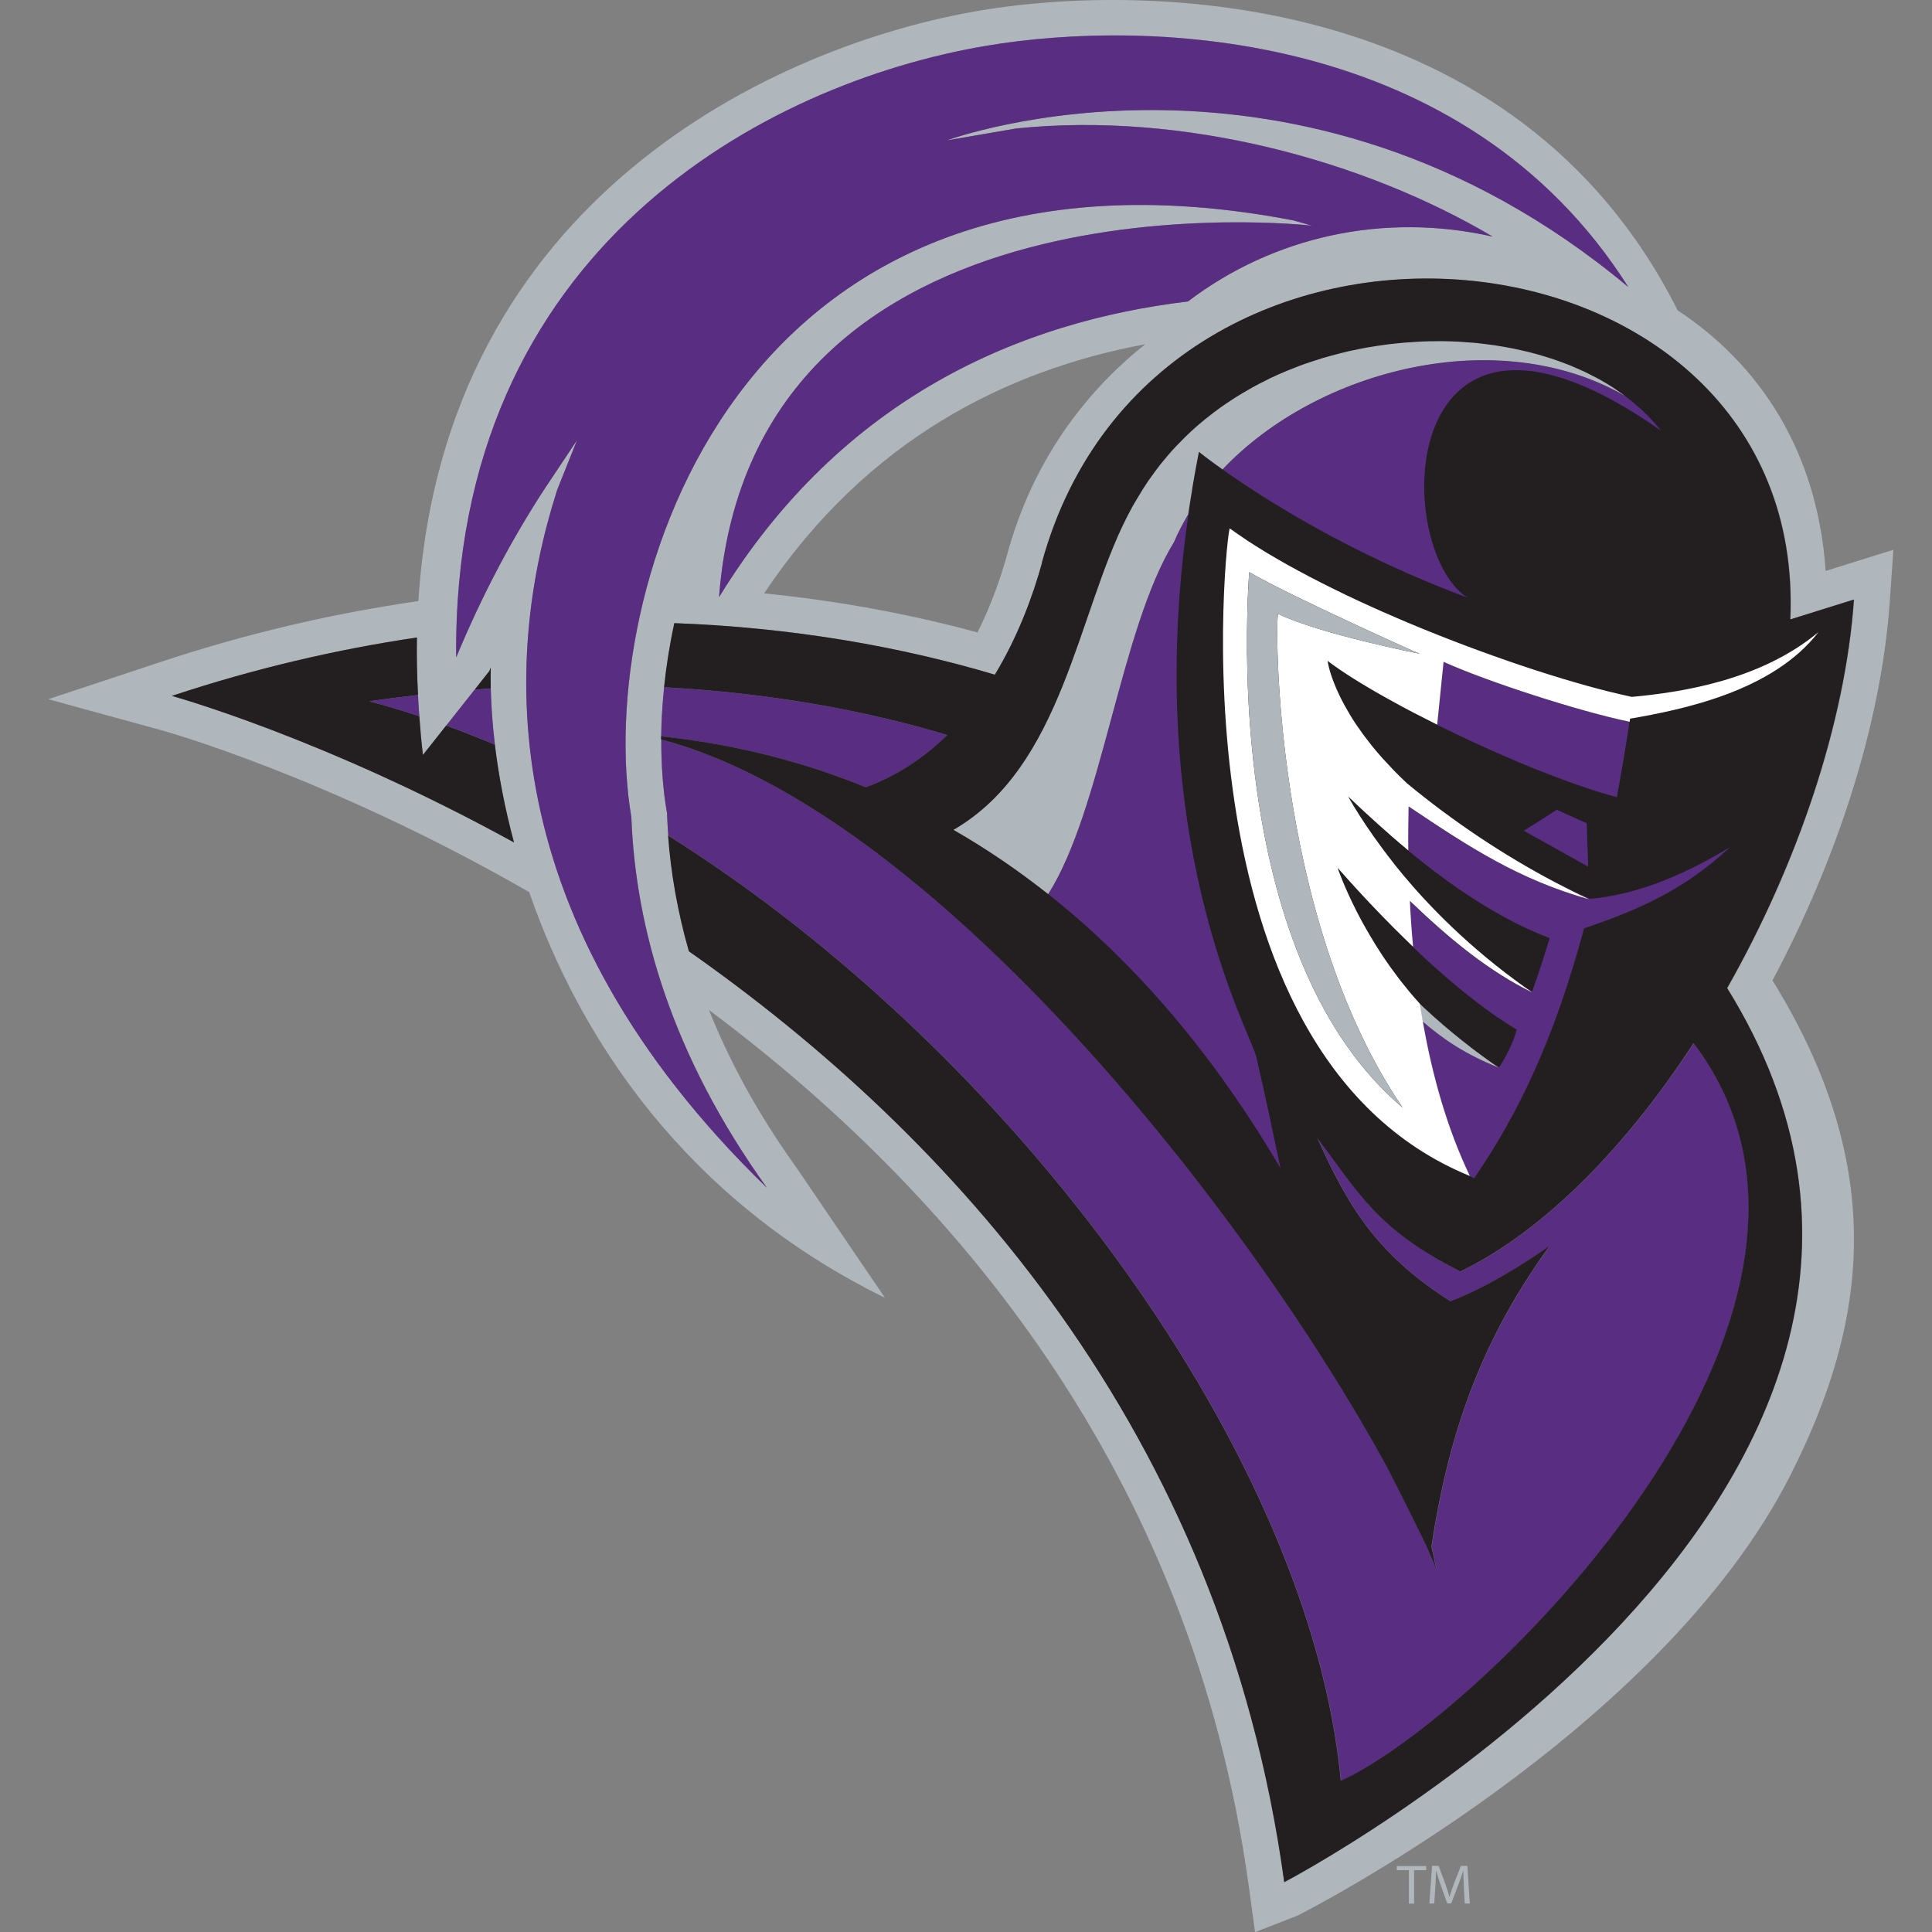 <svg width="200" height="200" viewBox="0 0 200 200" fill="none" xmlns="http://www.w3.org/2000/svg">
<rect x="0" y="0" width="200" height="200" fill="#808080" stroke="none"/>
<g clip-path="url(#clip0_10_342600)">
<path d="M145.843 193.598H144.596V193.17H147.638V193.598H146.384V197.063H145.849V193.598H145.843Z" fill="#B0B7BC"/>
<path d="M151.548 195.351C151.517 194.809 151.479 194.147 151.479 193.669H151.466C151.321 194.122 151.158 194.614 150.95 195.149L150.226 197.039H149.823L149.149 195.18C148.954 194.626 148.796 194.128 148.677 193.662H148.664C148.651 194.147 148.62 194.796 148.582 195.382L148.469 197.052H147.965L148.248 193.158H148.929L149.628 195.042C149.798 195.527 149.936 195.949 150.043 196.359H150.056C150.163 195.968 150.314 195.54 150.497 195.042L151.227 193.158H151.901L152.153 197.052H151.63L151.536 195.338L151.548 195.351Z" fill="#B0B7BC"/>
<path d="M196 56.914L188.991 59.107C188.141 46.689 182.14 37.712 173.664 32.124C156.951 -1.178 118.614 -1.814 101.429 1.096C80.327 4.668 45.951 20.519 43.312 62.225C34.628 63.473 25.693 65.52 16.618 68.531L5 72.381L16.801 75.619C16.889 75.644 33.923 80.357 54.786 92.352C60 107.472 70.988 124.224 91.612 134.348L82.405 120.809C78.4 115.227 75.478 109.79 73.394 104.555C98.35 123.178 123.381 152.17 129.288 195.363L129.924 200.013L134.3 198.312C134.395 198.274 171.838 179.424 185.37 152.655C193.236 137.094 195.597 121.08 183.487 101.493C190.125 89.057 194.728 75.008 195.622 62.345L196 56.927V56.914ZM17.783 72.041C26.41 69.18 34.905 67.215 43.161 65.993C43.13 67.927 43.167 69.918 43.274 71.952C43.312 72.677 43.356 73.408 43.413 74.145C43.507 75.462 43.627 76.797 43.784 78.158L46.196 75.109L49.131 71.398L50.648 69.477L50.799 69.111C50.781 69.798 50.787 70.522 50.799 71.266C50.837 73.061 50.976 75.008 51.228 77.081C51.605 80.224 52.248 83.639 53.211 87.211C33.407 76.331 17.783 72.041 17.783 72.041ZM79.395 122.957C50.781 95.162 52.172 68.097 57.607 50.954L57.689 50.696L59.735 45.568L56.461 50.482C53.117 55.585 49.987 61.413 47.229 68.053C46.788 25.698 79.345 8.581 102.052 4.744C119.036 1.865 151.687 3.055 168.569 29.704C134.351 1.121 98.022 14.528 98.022 14.528L105.207 13.293C122.6 11.504 141.259 16.626 154.527 24.488C143.267 21.943 131.857 24.463 122.978 31.204C105.799 33.258 87.178 41.013 74.439 61.816C77.896 16.689 135.811 23.354 135.811 23.354L133.903 22.812C75.761 11.655 61.442 61.727 65.365 84.597C65.806 96.126 69.54 109.217 79.401 122.957H79.395ZM118.557 35.633C111.977 40.874 106.819 48.094 104.294 57.292C103.627 59.718 102.632 62.597 101.19 65.47C94.382 63.617 86.971 62.219 79.099 61.425C89.811 45.404 104.357 38.285 118.557 35.633ZM178.809 102.287C210.943 154.155 132.959 194.847 132.959 194.847C126.542 147.93 98.261 117.382 71.328 98.482C70.144 94.324 69.458 90.317 69.175 86.499C69.124 85.812 69.087 85.132 69.061 84.458V84.212L69.011 83.973C68.627 81.736 68.438 79.223 68.451 76.558C68.451 76.451 68.451 76.344 68.451 76.23C68.469 74.592 68.576 72.891 68.753 71.152C68.973 68.991 69.326 66.767 69.817 64.512C81.983 64.959 93.192 66.925 102.997 69.848C105.428 65.835 106.958 61.614 107.877 58.275C119.798 14.843 187.209 21.741 185.358 64.134L191.945 62.074C191.038 74.97 186.032 89.586 178.821 102.293L178.809 102.287Z" fill="#B0B7BC"/>
<path d="M50.799 69.111L50.648 69.477L49.131 71.398C49.691 71.354 50.252 71.304 50.806 71.266C50.787 70.522 50.787 69.798 50.806 69.111H50.799Z" fill="#231F20"/>
<path d="M46.19 75.102L43.778 78.151C43.621 76.79 43.501 75.455 43.407 74.138C41.681 73.571 39.949 73.048 38.224 72.595C39.924 72.349 41.599 72.141 43.274 71.952C43.167 69.911 43.129 67.926 43.161 65.992C34.905 67.214 26.41 69.18 17.783 72.04C17.783 72.04 33.407 76.324 53.211 87.211C52.248 83.638 51.605 80.224 51.228 77.08C49.553 76.375 47.871 75.719 46.19 75.108V75.102Z" fill="#231F20"/>
<path d="M50.806 71.266C50.252 71.303 49.691 71.354 49.131 71.398L46.196 75.109C47.878 75.72 49.559 76.375 51.234 77.081C50.982 75.014 50.85 73.067 50.806 71.266Z" fill="#592D82"/>
<path d="M98.072 76.098C89.521 73.527 79.659 71.738 68.746 71.152C68.57 72.891 68.463 74.598 68.444 76.23C76.202 77.062 83.249 78.901 89.647 81.503C92.978 80.268 95.755 78.36 98.079 76.098H98.072Z" fill="#592D82"/>
<path d="M138.822 184.352C152.921 178.045 196.466 135.861 175.345 107.989C168.374 118.68 159.892 127.412 151.208 131.627C142.568 127.305 140.679 123.494 136.397 117.836C139.476 124.615 142.367 129.775 150.182 134.714C155.112 132.862 160.465 128.949 160.465 128.949C153.771 138.16 150.087 147.547 148.204 160.122C148.544 161.602 148.702 162.428 148.702 162.428C148.393 161.672 148.06 160.89 147.701 160.084C146.542 157.671 145.182 154.931 143.633 151.938C129.162 125.321 96.353 83.867 68.457 76.559C68.451 79.23 68.633 81.737 69.017 83.974L69.061 84.213V84.459C69.093 85.133 69.131 85.813 69.181 86.5C105.195 109.13 135.686 150.798 138.822 184.352Z" fill="#592D82"/>
<path d="M43.407 74.145C43.35 73.408 43.306 72.678 43.268 71.953C41.599 72.142 39.918 72.35 38.218 72.596C39.943 73.049 41.675 73.572 43.4 74.139L43.407 74.145Z" fill="#592D82"/>
<path d="M107.865 58.268C106.945 61.607 105.415 65.828 102.984 69.841C93.18 66.918 81.971 64.953 69.804 64.505C69.313 66.761 68.967 68.978 68.74 71.145C79.653 71.731 89.515 73.521 98.066 76.091C95.749 78.353 92.972 80.262 89.634 81.496C83.243 78.894 76.196 77.049 68.432 76.223C68.432 76.337 68.432 76.444 68.432 76.551C96.328 83.859 129.136 125.313 143.607 151.93C145.15 154.923 146.51 157.663 147.675 160.076C148.034 160.883 148.374 161.664 148.677 162.42C148.677 162.42 148.519 161.588 148.179 160.114C150.068 147.539 153.752 138.152 160.44 128.942C160.44 128.942 155.093 132.848 150.156 134.706C142.342 129.767 139.451 124.607 136.372 117.829C140.654 123.48 142.543 127.297 151.183 131.619C159.867 127.411 168.355 118.679 175.32 107.982C196.441 135.853 152.896 178.038 138.796 184.344C135.66 150.79 105.169 109.122 69.156 86.492C69.439 90.31 70.119 94.317 71.309 98.475C98.243 117.375 126.523 147.924 132.94 194.84C132.94 194.84 210.924 154.148 178.79 102.28C186 89.579 191.006 74.963 191.913 62.061L185.326 64.121C187.178 21.728 119.766 14.83 107.846 58.262L107.865 58.268Z" fill="#231F20"/>
<path d="M126.561 48.598C124.961 47.464 124.118 46.777 124.118 46.777C124.118 46.777 134.835 55.515 151.901 61.866C143.96 56.706 144.357 25.13 171.951 44.591C170.887 43.236 169.608 42.027 168.173 40.956C155.106 33.484 136.435 38.171 126.561 48.598Z" fill="#592D82"/>
<path d="M123.393 50.809C123.261 51.628 123.123 52.44 123.009 53.247C122.449 54.173 121.958 55.124 121.542 56.107C115.956 65.204 114.105 83.751 108.513 92.559C118.815 100.711 126.662 110.885 132.556 120.934C131.895 117.771 131.12 114.048 130.081 109.525C129.697 107.225 117.512 86.46 123.406 50.809H123.393Z" fill="#592D82"/>
<path d="M166.661 71.619C166.661 71.619 166.68 71.619 166.687 71.625C166.674 71.625 166.668 71.625 166.661 71.619Z" fill="#332A86"/>
<path d="M164.206 70.969C164.206 70.969 164.25 70.981 164.268 70.988C164.25 70.988 164.224 70.975 164.206 70.969Z" fill="#332A86"/>
<path d="M153.097 67.353C153.16 67.372 153.217 67.398 153.274 67.416C153.211 67.398 153.154 67.372 153.097 67.353Z" fill="#332A86"/>
<path d="M149.42 68.519L148.758 75.027C155.062 78.159 162.26 81.157 167.379 82.524C167.379 82.524 168.192 78.171 168.727 74.404L168.683 74.725C163.475 73.654 153.828 70.529 149.42 68.519Z" fill="#592D82"/>
<path d="M145.78 83.481C145.748 84.961 145.73 86.479 145.748 88.029C150.238 91.74 155.245 95.148 160.415 97.114C159.829 99.06 159.231 100.919 158.601 102.664C157.625 102.034 156.693 101.372 155.792 100.705C156.68 101.385 157.606 102.072 158.588 102.746C154.061 100.528 150.056 97.24 145.906 93.258C145.981 94.827 146.095 96.414 146.24 98.008C149.615 101.234 153.387 104.415 157.014 106.589C156.649 107.994 155.78 109.594 155.194 110.482C155.012 110.381 154.829 110.274 154.646 110.167C154.81 110.281 154.968 110.4 155.138 110.514C151.756 109.159 149.407 107.584 147.266 105.732C148.248 111.358 149.798 116.858 152.134 121.74C152.291 121.816 152.442 121.898 152.606 121.974C157.253 115.188 160.899 107.521 163.985 96.099C169.804 94.127 174.382 92.08 179.105 87.683C174.722 90.347 169.772 92.59 164.615 93.044V93.056C163.305 92.477 162.083 91.891 160.899 91.305C162.077 91.929 163.267 92.534 164.47 93.094C157.228 91.047 152.222 87.802 145.786 83.481H145.78Z" fill="#592D82"/>
<path d="M161.158 83.828L157.751 86.002L164.407 89.719L164.256 85.227L161.158 83.828Z" fill="#592D82"/>
<path d="M121.536 56.108C121.951 55.126 122.449 54.174 123.003 53.248C123.116 52.448 123.255 51.629 123.387 50.81C123.419 50.621 123.444 50.438 123.475 50.243C123.67 49.103 123.878 47.944 124.111 46.772C124.111 46.772 124.955 47.459 126.555 48.593C136.435 38.16 155.1 33.472 168.166 40.951C168.179 40.957 168.192 40.963 168.204 40.969C168.022 40.831 167.82 40.705 167.631 40.573C167.404 40.415 167.178 40.245 166.945 40.094C166.51 39.81 166.057 39.546 165.597 39.287C165.352 39.149 165.093 39.023 164.842 38.897C164.596 38.771 164.357 38.639 164.105 38.519C163.84 38.393 163.576 38.279 163.305 38.16C163.053 38.046 162.801 37.933 162.537 37.826C162.266 37.719 161.989 37.612 161.712 37.511C161.447 37.41 161.177 37.316 160.906 37.221C160.622 37.127 160.339 37.038 160.056 36.95C159.779 36.862 159.495 36.78 159.212 36.698C158.922 36.616 158.632 36.541 158.343 36.465C158.047 36.389 157.757 36.32 157.455 36.257C157.165 36.194 156.876 36.125 156.58 36.068C156.271 36.005 155.962 35.955 155.654 35.898C155.364 35.848 155.075 35.797 154.785 35.753C154.457 35.703 154.124 35.665 153.79 35.621C153.507 35.589 153.229 35.551 152.946 35.52C152.575 35.482 152.197 35.457 151.825 35.432C151.58 35.413 151.328 35.388 151.082 35.375C150.471 35.344 149.848 35.325 149.231 35.318C149.029 35.318 148.828 35.325 148.626 35.325C148.192 35.325 147.751 35.325 147.316 35.35C147.058 35.362 146.8 35.381 146.542 35.394C146.158 35.413 145.78 35.438 145.396 35.47C145.119 35.495 144.848 35.526 144.571 35.551C144.199 35.589 143.834 35.627 143.463 35.678C143.185 35.715 142.908 35.753 142.625 35.797C142.26 35.854 141.895 35.911 141.529 35.974C141.252 36.024 140.975 36.074 140.692 36.131C140.327 36.207 139.961 36.282 139.596 36.364C139.325 36.427 139.055 36.49 138.784 36.559C138.412 36.654 138.047 36.755 137.675 36.856C137.417 36.925 137.153 37.001 136.895 37.076C136.51 37.196 136.126 37.322 135.742 37.448C135.503 37.523 135.27 37.605 135.031 37.687C134.602 37.838 134.174 38.008 133.752 38.179C133.57 38.254 133.387 38.317 133.204 38.393C132.6 38.645 132.002 38.909 131.41 39.193C131.353 39.218 131.303 39.25 131.246 39.281C130.717 39.539 130.188 39.81 129.672 40.094C129.483 40.195 129.3 40.308 129.118 40.415C128.733 40.636 128.356 40.856 127.984 41.089C127.776 41.221 127.568 41.366 127.354 41.499C127.021 41.719 126.681 41.946 126.353 42.179C126.139 42.337 125.925 42.494 125.711 42.652C125.402 42.885 125.094 43.124 124.791 43.37C124.577 43.54 124.369 43.716 124.162 43.893C123.866 44.145 123.582 44.397 123.299 44.661C123.097 44.85 122.896 45.033 122.701 45.228C122.424 45.499 122.147 45.783 121.876 46.066C121.687 46.261 121.504 46.457 121.322 46.658C121.051 46.961 120.786 47.276 120.528 47.591C120.364 47.792 120.194 47.981 120.037 48.189C119.76 48.542 119.495 48.914 119.231 49.279C119.105 49.456 118.973 49.632 118.847 49.815C118.469 50.375 118.104 50.949 117.764 51.541C117.38 52.158 117.021 52.807 116.681 53.481C111.498 63.624 110.006 79.362 98.708 85.907C102.203 87.911 105.459 90.147 108.507 92.56C114.099 83.753 115.95 65.206 121.536 56.108Z" fill="#B0B7BC"/>
<path d="M154.64 110.174C151.491 107.963 148.891 105.752 146.775 103.717C146.838 103.786 146.895 103.855 146.958 103.931C147.052 104.536 147.153 105.134 147.26 105.733C149.401 107.591 151.75 109.166 155.131 110.514C154.968 110.401 154.804 110.288 154.64 110.168V110.174Z" fill="#B0B7BC"/>
<path d="M166.687 71.626C166.687 71.626 166.668 71.626 166.661 71.619C165.893 71.43 165.1 71.216 164.275 70.989C164.256 70.989 164.231 70.977 164.212 70.971C163.399 70.744 162.556 70.498 161.693 70.24C161.661 70.233 161.63 70.221 161.598 70.208C160.742 69.95 159.867 69.673 158.979 69.389C158.941 69.377 158.903 69.364 158.866 69.351C157.978 69.062 157.077 68.759 156.164 68.444C156.12 68.425 156.07 68.413 156.025 68.394C155.119 68.079 154.206 67.757 153.286 67.417C153.223 67.398 153.167 67.373 153.11 67.354C152.197 67.02 151.284 66.674 150.364 66.321C150.289 66.29 150.213 66.264 150.144 66.233C149.243 65.886 148.343 65.527 147.442 65.162C147.411 65.149 147.386 65.137 147.354 65.13L146.674 64.847L145.95 64.544L145.887 64.519C145.856 64.507 145.824 64.488 145.786 64.475C144.936 64.116 144.092 63.757 143.255 63.385C143.23 63.373 143.204 63.36 143.179 63.354C142.373 63.001 141.58 62.642 140.793 62.276C140.692 62.226 140.585 62.182 140.484 62.132C139.735 61.785 138.998 61.432 138.274 61.073C138.148 61.01 138.016 60.947 137.89 60.884C137.184 60.531 136.485 60.185 135.805 59.826C135.673 59.757 135.547 59.694 135.421 59.624C134.741 59.265 134.08 58.912 133.431 58.553C133.318 58.49 133.211 58.427 133.097 58.364C132.449 57.999 131.819 57.633 131.208 57.268C131.12 57.218 131.038 57.161 130.95 57.111C130.327 56.733 129.728 56.355 129.155 55.983C129.105 55.951 129.061 55.913 129.011 55.882C128.419 55.485 127.846 55.094 127.31 54.704C126.995 54.471 120.761 108.915 152.153 121.736C152.153 121.736 152.153 121.73 152.153 121.723C149.816 116.841 148.267 111.347 147.285 105.715C147.178 105.117 147.077 104.512 146.983 103.913C146.92 103.844 146.857 103.775 146.8 103.699C146.51 103.378 146.227 103.056 145.956 102.729C145.881 102.634 145.805 102.546 145.73 102.452C145.497 102.168 145.27 101.885 145.043 101.601C144.955 101.481 144.861 101.368 144.772 101.248C144.502 100.896 144.243 100.543 143.992 100.196C143.941 100.127 143.897 100.064 143.847 99.995C143.633 99.692 143.431 99.396 143.23 99.1C143.154 98.98 143.072 98.867 142.997 98.747C142.801 98.451 142.612 98.155 142.43 97.859C142.386 97.79 142.342 97.72 142.304 97.657C142.102 97.33 141.913 97.015 141.731 96.7C141.668 96.586 141.605 96.479 141.542 96.372C141.391 96.114 141.252 95.862 141.114 95.616C141.076 95.54 141.032 95.465 140.988 95.389C140.824 95.087 140.667 94.791 140.522 94.507C140.471 94.413 140.421 94.318 140.377 94.224C140.27 94.01 140.163 93.802 140.068 93.594C140.031 93.512 139.993 93.436 139.949 93.354C139.823 93.096 139.709 92.85 139.602 92.617C139.571 92.542 139.539 92.472 139.508 92.403C139.426 92.227 139.351 92.057 139.281 91.893C139.256 91.83 139.225 91.76 139.199 91.698C139.111 91.496 139.036 91.313 138.966 91.143C138.948 91.093 138.929 91.049 138.91 91.004C138.859 90.872 138.809 90.752 138.765 90.639C138.746 90.595 138.733 90.551 138.715 90.513C138.664 90.387 138.62 90.274 138.589 90.179C138.582 90.154 138.576 90.141 138.57 90.123C138.544 90.053 138.519 89.984 138.507 89.94C138.507 89.921 138.494 89.915 138.494 89.896C138.482 89.864 138.469 89.833 138.469 89.833C138.721 90.123 138.992 90.425 139.269 90.734C139.351 90.828 139.445 90.929 139.527 91.023C139.728 91.244 139.93 91.471 140.138 91.698C140.245 91.817 140.358 91.937 140.471 92.063C140.667 92.277 140.868 92.491 141.07 92.712C141.196 92.844 141.328 92.983 141.454 93.121C141.655 93.335 141.857 93.556 142.071 93.776C142.203 93.921 142.348 94.066 142.487 94.211C142.694 94.425 142.902 94.646 143.116 94.866C143.274 95.024 143.431 95.188 143.595 95.352C143.796 95.559 143.992 95.761 144.199 95.969C144.382 96.152 144.565 96.328 144.747 96.511C144.936 96.7 145.125 96.889 145.314 97.071C145.522 97.273 145.736 97.481 145.944 97.683C146.057 97.796 146.17 97.903 146.284 98.01C146.133 96.416 146.026 94.829 145.95 93.26C150.1 97.242 154.105 100.53 158.633 102.748C157.65 102.074 156.731 101.393 155.837 100.707C150.276 96.435 146.485 92.157 144.395 89.524L144.231 89.31C141.126 85.366 139.558 82.449 139.558 82.449C139.993 82.865 140.434 83.281 140.887 83.703C141.013 83.823 141.139 83.942 141.271 84.056C141.618 84.371 141.964 84.692 142.317 85.013C142.449 85.133 142.581 85.259 142.72 85.379C143.173 85.782 143.626 86.191 144.092 86.594C144.118 86.613 144.143 86.639 144.162 86.657C144.646 87.08 145.144 87.495 145.641 87.911C145.692 87.949 145.736 87.993 145.786 88.037C145.767 86.481 145.786 84.963 145.818 83.482C152.253 87.804 157.26 91.049 164.501 93.096C163.292 92.529 162.109 91.924 160.931 91.307C155.509 88.44 150.396 85.007 145.648 81.088C145.648 81.088 145.635 81.076 145.629 81.076C145.585 81.032 145.541 80.987 145.497 80.943C145.125 80.591 144.772 80.244 144.439 79.904C144.344 79.809 144.256 79.721 144.168 79.627C143.847 79.293 143.538 78.959 143.242 78.631C143.192 78.575 143.135 78.512 143.078 78.455C142.732 78.064 142.405 77.68 142.096 77.302C142.077 77.277 142.058 77.252 142.033 77.226C141.762 76.886 141.51 76.559 141.265 76.231C141.196 76.143 141.133 76.048 141.063 75.96C140.868 75.695 140.686 75.431 140.509 75.173C140.453 75.091 140.396 75.009 140.339 74.927C139.905 74.272 139.539 73.654 139.225 73.081C139.18 72.999 139.136 72.917 139.092 72.835C138.985 72.634 138.885 72.432 138.784 72.243C138.746 72.161 138.702 72.079 138.664 71.997C138.57 71.79 138.475 71.594 138.393 71.405C138.374 71.361 138.349 71.311 138.33 71.267C138.23 71.04 138.148 70.826 138.066 70.618C138.041 70.555 138.022 70.498 137.997 70.435C137.946 70.296 137.896 70.158 137.852 70.032C137.833 69.969 137.808 69.906 137.789 69.843C137.751 69.723 137.713 69.61 137.682 69.503C137.669 69.459 137.657 69.414 137.644 69.37C137.606 69.232 137.575 69.106 137.55 68.999C137.543 68.967 137.537 68.942 137.531 68.917C137.512 68.841 137.499 68.766 137.487 68.709C137.487 68.677 137.474 68.652 137.468 68.627C137.461 68.583 137.449 68.539 137.449 68.507C137.449 68.488 137.449 68.482 137.442 68.469C137.442 68.444 137.442 68.419 137.442 68.419C137.77 68.671 138.141 68.936 138.532 69.207C138.589 69.244 138.652 69.288 138.708 69.326C139.111 69.597 139.533 69.881 139.993 70.17C140.012 70.183 140.037 70.196 140.056 70.208C140.522 70.504 141.013 70.807 141.529 71.109C141.548 71.122 141.573 71.134 141.592 71.147C142.115 71.456 142.663 71.777 143.23 72.092C143.274 72.117 143.318 72.142 143.362 72.168C143.947 72.495 144.546 72.823 145.163 73.157L146.328 73.774C146.447 73.837 146.567 73.894 146.687 73.957C147.209 74.228 147.745 74.499 148.286 74.769C148.456 74.851 148.614 74.939 148.777 75.021L149.439 68.513C153.853 70.523 163.494 73.648 168.702 74.719L168.746 74.398C174.168 73.453 183.481 71.594 188.242 65.439C182.285 70.403 174.161 71.657 168.928 72.142C168.223 71.991 167.48 71.821 166.706 71.626H166.687ZM132.31 63.549C132.039 63.423 131.555 94.665 145.194 114.655C136.334 107.151 132.121 94.873 130.289 82.966C129.155 75.538 128.985 68.513 129.124 63.36C129.162 61.798 129.231 60.405 129.313 59.227C133.702 61.766 146.397 67.442 146.397 67.442L147.002 67.682C147.002 67.682 136.649 65.647 132.317 63.549H132.31Z" fill="white"/>
<path d="M65.359 84.603C61.435 61.734 75.755 11.656 133.897 22.819L135.805 23.361C135.805 23.361 77.89 16.696 74.433 61.823C87.172 41.02 105.793 33.265 122.971 31.211C131.857 24.464 143.261 21.95 154.52 24.495C141.252 16.633 122.6 11.511 105.201 13.3L98.016 14.535C98.016 14.535 134.344 1.128 168.563 29.718C151.687 3.069 119.029 1.872 102.046 4.751C79.345 8.588 46.788 25.698 47.223 68.06C49.981 61.413 53.111 55.592 56.454 50.489L59.729 45.575L57.682 50.703L57.6 50.961C52.166 68.097 50.774 95.169 79.389 122.964C69.527 109.224 65.799 96.132 65.352 84.603H65.359Z" fill="#592D82"/>
<path d="M129.313 59.227C129.237 60.398 129.168 61.791 129.124 63.359C128.985 68.513 129.155 75.537 130.289 82.965C132.121 94.872 136.334 107.157 145.194 114.654C131.555 94.664 132.046 63.422 132.31 63.548C136.636 65.646 146.995 67.681 146.995 67.681L146.391 67.442C146.391 67.442 133.696 61.766 129.307 59.227H129.313Z" fill="#B0B7BC"/>
</g>
<defs>
<clipPath id="clip0_10_342600">
<rect width="191" height="200" fill="white" transform="translate(5)"/>
</clipPath>
</defs>
</svg>
